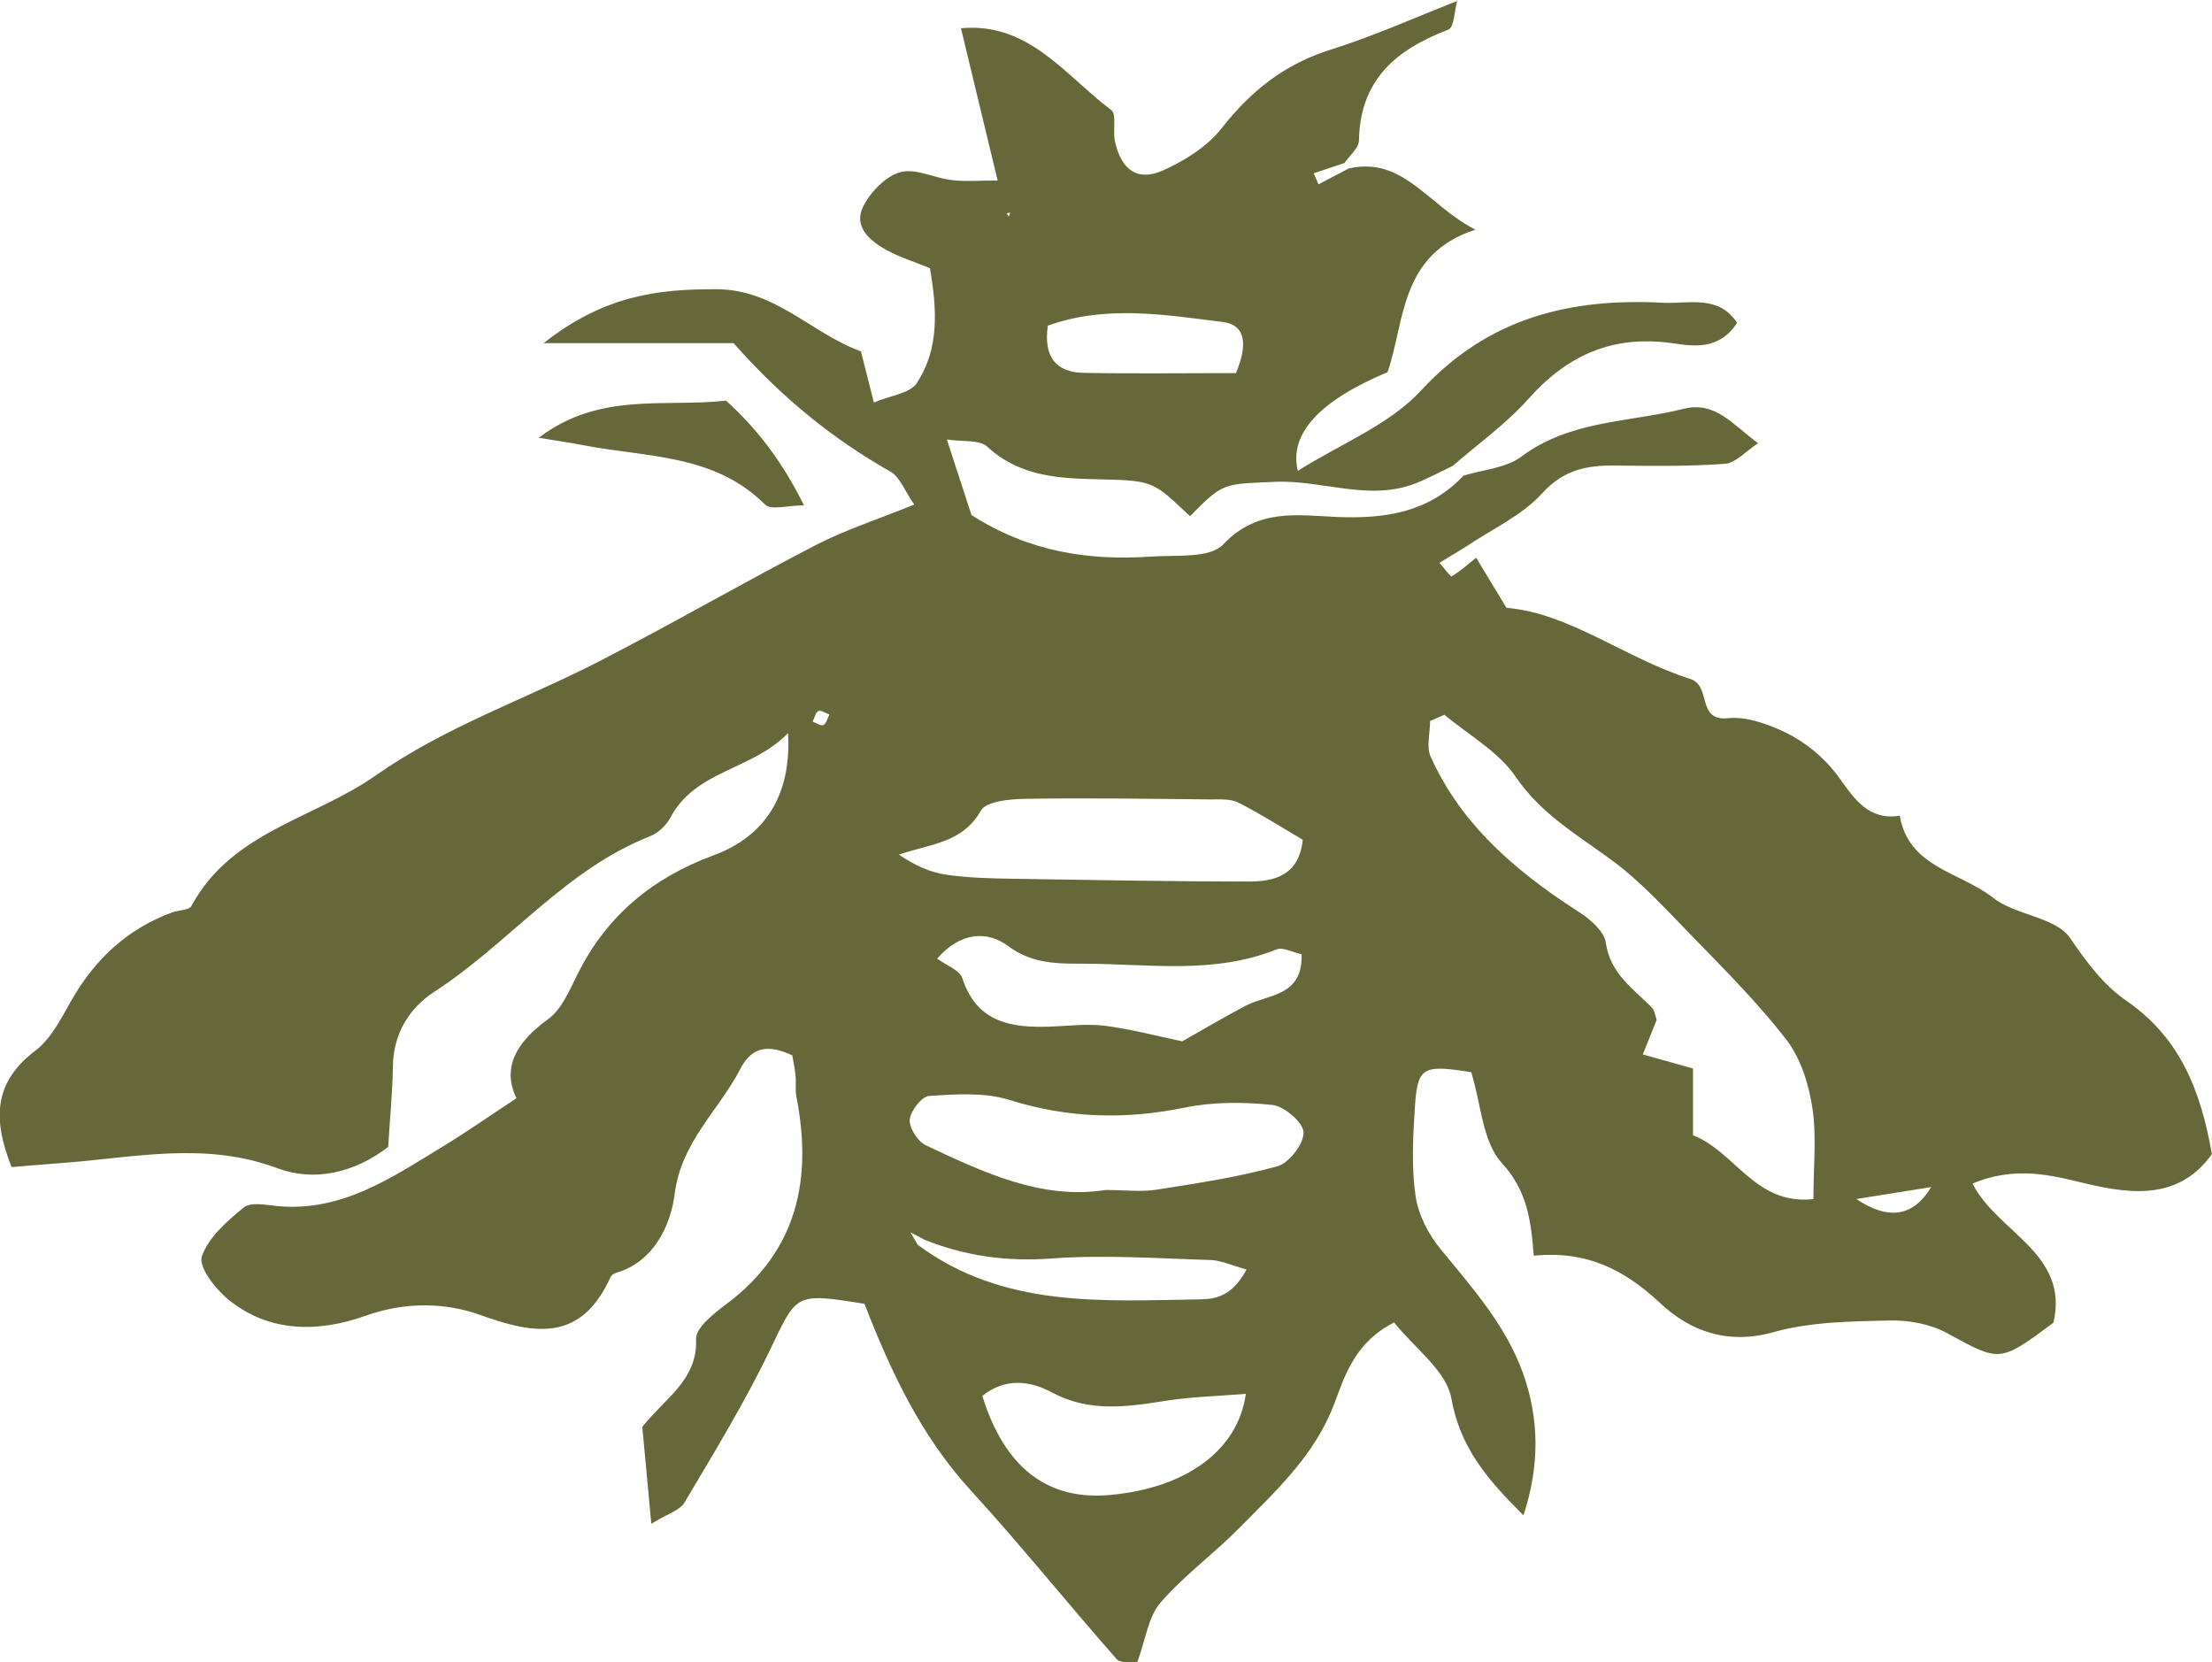 <?xml version="1.0" encoding="UTF-8"?><svg id="Layer_2" xmlns="http://www.w3.org/2000/svg" viewBox="0 0 191.24 143.68"><defs><style>.cls-1{fill:#66683a;}</style></defs><g id="Layer_1-2"><path class="cls-1" d="m164.24,70.47c.74,4.52,5.25,4.9,8.04,7.11,1.96,1.55,5.44,1.67,6.69,3.5,1.43,2.1,2.91,4.08,4.88,5.43,4.61,3.18,6.42,7.74,7.38,13.25-3.05,4.27-7.57,3.36-11.67,2.36-3.01-.74-5.73-1.17-9.03.18,2.14,4.23,8.41,6.04,7,12.03-4.69,3.5-4.63,3.39-9.22.89-1.44-.78-3.3-1.12-4.96-1.08-3.34.08-6.81.11-9.99,1-3.99,1.12-7.21-.05-9.85-2.52-3.06-2.86-6.33-4.54-10.91-4.08-.23-3.05-.57-5.63-2.75-8-1.69-1.84-1.8-5.11-2.65-7.86-4.17-.67-4.64-.47-4.87,2.94-.17,2.57-.31,5.21.05,7.74.23,1.63,1.12,3.35,2.19,4.64,2.74,3.33,5.63,6.59,7.1,10.69,1.39,3.89,1.48,7.93.04,12.29-3.13-3.11-5.47-5.84-6.23-10.1-.43-2.4-3.21-4.37-4.95-6.57-3.36,1.71-4.24,4.52-5.16,6.99-1.69,4.5-5.05,7.55-8.24,10.79-2.2,2.23-4.78,4.1-6.81,6.45-1.04,1.21-1.26,3.13-1.99,5.12-.4-.04-1.43.15-1.79-.25-4.25-4.82-8.27-9.84-12.6-14.57-4.35-4.74-6.97-10.39-9.2-16.14-6.05-.98-5.83-.88-8.17,3.99-2.18,4.53-4.82,8.85-7.39,13.18-.42.71-1.54,1.01-2.87,1.84-.3-3.25-.55-5.91-.78-8.37,1.98-2.52,4.78-4.03,4.65-7.6-.03-.99,1.57-2.23,2.65-3.04,6.15-4.62,7.41-10.81,6.02-17.93-.11-.58-.01-1.19-.07-1.78-.05-.58-.18-1.15-.28-1.76-1.86-.87-3.41-.94-4.5,1.17-1.85,3.59-5.09,6.26-5.67,10.8-.32,2.52-1.67,5.82-5.05,6.82-.18.05-.4.19-.48.34-2.5,5.52-6.33,5.1-11.29,3.3-2.94-1.06-6.44-1.17-9.9.07-3.96,1.42-8.3,1.53-11.89-1.42-1.11-.91-2.57-2.8-2.27-3.7.56-1.65,2.18-3.06,3.63-4.24.6-.49,1.91-.22,2.89-.12,5.55.53,9.84-2.43,14.22-5.09,2.06-1.25,4.03-2.63,6.46-4.23-1.29-2.66.02-4.88,2.74-6.84,1.19-.86,1.86-2.53,2.57-3.94,2.52-5.03,6.49-8.29,11.74-10.22,4.5-1.66,6.74-5.28,6.43-10.56-3.13,3.23-8,3.18-10.18,7.32-.35.66-1.05,1.32-1.74,1.59-7.36,2.89-12.21,9.27-18.65,13.44-2.16,1.4-3.54,3.59-3.59,6.41-.04,2.35-.27,4.69-.41,7.01-2.96,2.27-6.42,3.02-9.58,1.84-6.32-2.37-12.53-.88-18.79-.44-1.36.1-2.71.22-4.19.34-1.57-3.97-1.66-7.25,2.04-10.05,1.35-1.02,2.23-2.76,3.1-4.3,2.04-3.6,4.86-6.24,8.76-7.67.55-.2,1.45-.18,1.65-.55,3.46-6.42,10.59-7.54,15.9-11.26,6.02-4.23,12.86-6.56,19.28-9.85,6.31-3.24,12.45-6.8,18.75-10.06,2.56-1.33,5.35-2.22,8.56-3.53-.83-1.19-1.23-2.37-2.04-2.83-4.89-2.79-9.23-6.21-13.58-11.12h-16.42c5.27-4.15,9.89-4.67,14.92-4.66,5.1,0,8.22,3.81,12.51,5.37.32,1.27.65,2.57,1.12,4.42,1.44-.61,3.11-.78,3.7-1.66,1.97-2.97,1.76-6.36,1.15-9.95-1.28-.53-2.6-.93-3.78-1.58-1.44-.8-2.87-2.02-1.98-3.78.63-1.24,1.94-2.6,3.21-2.94,1.32-.36,2.94.52,4.45.69,1.25.14,2.52.03,3.95.03-1.15-4.75-2.16-8.97-3.18-13.2l-.06.05c5.92-.59,9.07,4.07,13.06,7.06.49.37.12,1.79.32,2.69.54,2.48,1.95,3.52,4.16,2.53,1.88-.84,3.84-2.07,5.08-3.66,2.52-3.22,5.44-5.53,9.39-6.77,3.74-1.17,7.34-2.8,11-4.23l-.03-.04c-.24.87-.27,2.34-.77,2.53-4.49,1.71-7.64,4.32-7.73,9.58-.01.66-.81,1.3-1.25,1.95-.88.3-1.77.59-2.66.89.14.32.28.63.41.95.87-.46,1.75-.91,2.62-1.37,4.71-1.06,6.79,3.15,10.94,5.29-6.58,2.15-6.08,7.99-7.59,12.32q-8.9,3.74-7.76,8.53c3.71-2.34,7.91-3.97,10.66-6.95,5.84-6.32,12.92-8,20.93-7.58,2.17.11,4.78-.72,6.39,1.73-1.53,2.39-3.78,2.03-5.57,1.77-5.17-.74-9.09,1.01-12.49,4.83-1.92,2.15-4.33,3.86-6.52,5.77-1.05.5-2.08,1.06-3.16,1.49-4.07,1.62-8.14-.3-12.23-.11-4.4.21-4.41-.01-7.33,2.97-3.14-2.96-3.15-3.08-7.55-3.18-3.61-.08-7.07-.16-9.98-2.83-.69-.63-2.15-.41-3.49-.62.85,2.6,1.55,4.77,2.13,6.53,4.96,3.18,10.14,3.96,15.52,3.59,2.14-.15,5.08.18,6.24-1.05,3-3.17,6.48-2.51,9.93-2.37,4.12.16,7.87-.42,10.84-3.57,1.69-.53,3.69-.65,5.02-1.66,4.22-3.15,9.29-2.94,14.01-4.12,2.76-.69,4.21,1.34,6.45,2.97-1.09.71-1.94,1.71-2.86,1.78-3.15.23-6.33.19-9.49.15-2.45-.03-4.45.35-6.32,2.4-1.77,1.94-4.37,3.11-6.6,4.62-.76.46-1.52.93-2.28,1.39.36.41.96,1.22,1.05,1.17.76-.45,1.42-1.05,2.12-1.61.76,1.26,1.53,2.52,2.62,4.33,5.45.45,10.26,4.36,15.9,6.15,1.85.59.5,3.67,3.27,3.39,1.47-.15,3.12.41,4.52,1.03,2.04.92,3.79,2.32,5.13,4.19,1.26,1.76,2.51,3.63,5.15,3.21h0Zm-84.35,36.67c-.4-.21-.8-.42-1.19-.63.22.36.43.73.65,1.09,7.42,5.51,16.02,4.84,24.52,4.71,1.68-.02,2.88-.67,3.9-2.58-1.34-.37-2.24-.8-3.15-.82-4.56-.13-9.15-.47-13.69-.13-3.88.29-7.48-.21-11.03-1.63Zm45-45.36c-.42.18-.83.36-1.25.54,0,1.04-.34,2.23.05,3.09,2.39,5.28,6.45,9.34,12.86,13.45.96.61,2.14,1.65,2.28,2.62.38,2.68,2.37,3.97,3.99,5.62.24.25.28.7.41,1.05-.35.88-.7,1.75-1.2,2.99,1.56.44,2.8.79,4.34,1.22v5.77c3.68,1.43,5.36,6.06,10.41,5.52,0-2.8.29-5.4-.09-7.89-.31-2.06-1.02-4.31-2.27-5.92-2.51-3.24-5.45-6.16-8.32-9.12-2.17-2.23-4.3-4.58-6.8-6.4-2.97-2.18-6.08-3.97-8.27-7.19-1.48-2.17-4.06-3.59-6.15-5.35Zm-29.33,41.08c1.69,0,3.1.18,4.45-.03,3.5-.55,7.03-1.08,10.43-2.02,1.01-.28,2.28-1.93,2.26-2.93-.02-.85-1.66-2.26-2.69-2.37-2.5-.27-5.15-.27-7.6.23-5.16,1.06-10.11.91-15.16-.67-2.15-.67-4.62-.49-6.92-.34-.64.04-1.61,1.29-1.68,2.05-.06.71.7,1.89,1.4,2.22,5,2.35,10.03,4.73,15.52,3.86Zm17.08-30.27c-1.89-1.11-3.69-2.26-5.59-3.22-.66-.33-1.55-.27-2.34-.27-5.37-.05-10.74-.14-16.1-.05-1.32.02-3.35.21-3.81,1.02-1.6,2.83-4.38,2.86-7.08,3.8,1.36.93,2.7,1.54,4.1,1.74,1.94.28,3.93.32,5.9.35,6.73.11,13.47.23,20.2.24,2.26,0,4.38-.51,4.71-3.61Zm-.12,9.89c-.75-.16-1.6-.64-2.17-.41-5.36,2.15-10.93,1.26-16.43,1.23-2.31-.01-4.6.09-6.77-1.53-1.76-1.32-4.09-1.25-6.13,1.09.8.59,1.95.99,2.18,1.7,1.25,3.82,4.2,4.29,7.54,4.18,1.58-.05,3.18-.27,4.74-.08,2.22.28,4.41.86,6.73,1.35,1.71-.96,3.57-2.07,5.49-3.08,1.93-1.01,4.94-.76,4.83-4.45Zm-4.82,38c-2.41.2-4.72.25-6.98.61-3.34.53-6.57.99-9.77-.73-1.97-1.06-4.1-1.25-6.02.3,1.9,6.17,5.6,9.02,10.93,8.57,6.52-.55,11.16-3.76,11.85-8.75Zm-.85-88.22c1.04-2.47.86-4.18-1.14-4.43-5.01-.62-10.09-1.49-15.12.32-.38,2.71.7,4.04,3.13,4.08,4.32.08,8.64.02,13.13.02Zm53.64,71.38q4.17,2.8,6.47-1.03c-2.53.4-4.5.72-6.47,1.03Zm-88.78-41.88c-.32-.11-.74-.4-.95-.3-.26.13-.34.6-.5.92.32.11.73.4.93.29.26-.14.35-.59.52-.92Zm15.63-43.38l-.3.06.18.29.12-.35Zm-24.59,16.25c-5.26.6-10.9-.8-16.17,3.21,1.65.27,2.77.43,3.89.65,5.42,1.05,11.27.73,15.67,5.12.52.52,2.02.07,3.37.07-1.91-3.84-4.08-6.65-6.76-9.07h0Z"/></g></svg>